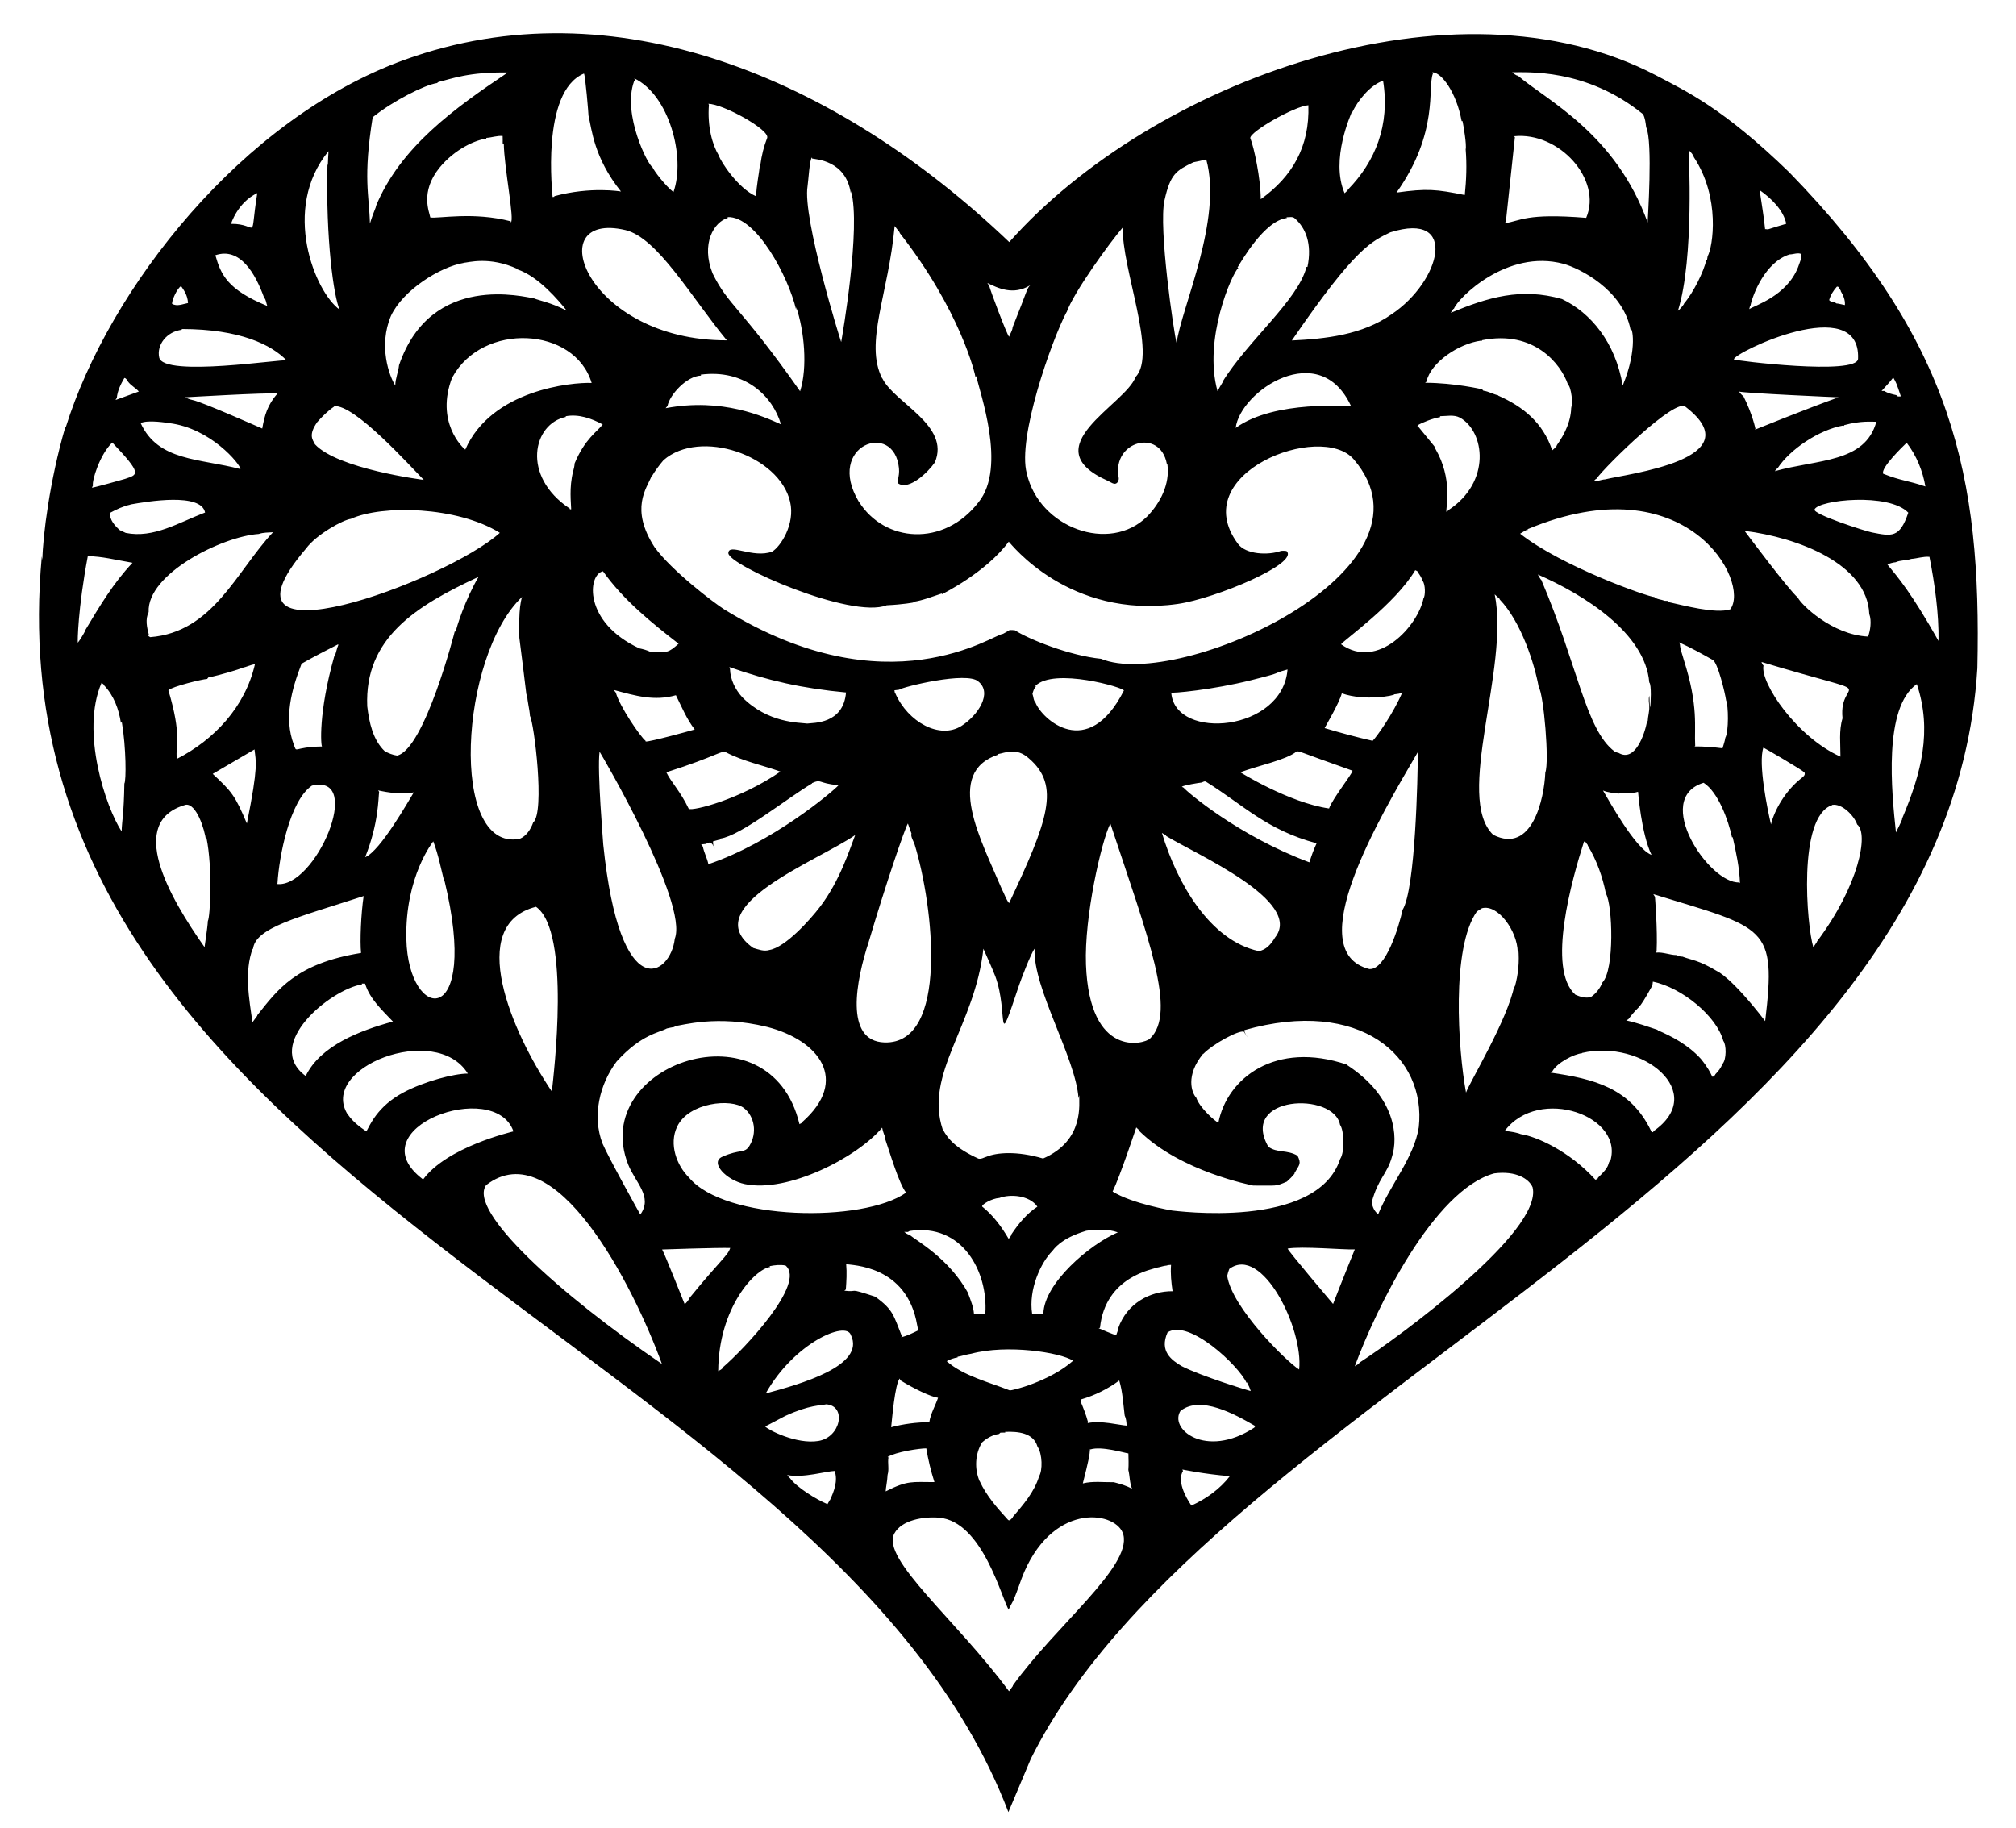 <?xml version="1.0" encoding="utf-8"?>

<!DOCTYPE svg PUBLIC "-//W3C//DTD SVG 1.1//EN" "http://www.w3.org/Graphics/SVG/1.1/DTD/svg11.dtd">
<svg version="1.1" id="Layer_1" xmlns="http://www.w3.org/2000/svg" xmlns:xlink="http://www.w3.org/1999/xlink" x="0px" y="0px"
	 viewBox="0 0 1833.28 1662.667" enable-background="new 0 0 1833.28 1662.667" xml:space="preserve">
<path fill="#000000" stroke="#000000" stroke-width="0" d="M1627.054,156.671c-60.357-58.582-93.503-73.569-120.988-88.099
	c-183.251-95.814-458.352,5.137-588.286,151.6C760.989,70.35,557.725-14.327,367.842,54.396
	C219.843,107.958,99.164,262.48,59.791,388.567c-0.142,0.091-0.427,0.264-0.569,0.356c-14.042,48.233-20.304,98.587-20.706,120.236
	c-0.132-0.782-0.386-2.357-0.518-3.14c-52.452,572.042,715.038,712.214,879.001,1141.965c0.002-0.004,20.462-48.604,20.462-48.605
	c166.826-334.464,833.236-539.265,860.702-991.707C1802.077,433.738,1775.958,309.371,1627.054,156.671z M1733.868,402.669
	c9.129,11.815,14.721,26.1,17.029,39.747c-16.139-5.561-21.784-4.988-38.385-11.573
	C1710.051,425.739,1729.906,406.422,1733.868,402.669z M1721.656,343.334c2.608,4.523,2.93,5.041,6.939,17.171
	c-0.681,0.01-2.022,0.041-2.692,0.051c-0.386-0.305-1.138-0.925-1.514-1.229c-3.739-0.843-7.61-1.636-10.851-3.78
	c-0.62,0-1.849,0.01-2.469,0.01C1714.625,351.503,1718.465,347.713,1721.656,343.334z M1706.324,383.538
	c-10.396,37.564-53.266,33.994-92.397,44.969c0.813-0.955,1.514-2.063,2.621-2.754c11.123-17.061,37.443-34.773,59.478-38.771
	l0.742,0.386l0.335-0.742C1692.404,382.408,1702.095,383.662,1706.324,383.538z M1585.346,360.24
	c-1.677-1.006-2.794-2.692-3.993-4.166c4.643,1.538,89.598,5.25,90.598,5.253c-28.005,9.962-76.11,29.454-76.11,29.454l0.508-0.711
	C1596.35,390.071,1593.774,376.905,1585.346,360.24z M1531.213,600.164c-1.24-4.714-3.211-9.297-3.566-14.204
	c-0.183-0.437-0.549-1.331-0.732-1.768c10.496,4.643,20.524,10.292,30.531,15.911c4.577,2.141,11.27,30.12,12.202,36.8
	c2.127,4.341,2.5,28.56-0.691,34.016c-0.488,3.282-1.656,6.411-2.55,9.591c-8.463-1.067-16.968-1.758-25.492-1.697l0.63-0.559
	C1540.57,661.353,1544.8,642.754,1531.213,600.164z M1549.196,711.875c13.305,8.425,22.588,34.372,25.817,49.612l0.65-0.112
	c3.109,13.737,6.126,27.666,6.604,41.779l-0.62-0.691C1554.26,803.896,1502.297,726.129,1549.196,711.875z M1670.326,260.782
	c1.92-0.833,2.499,2.449,3.637,3.495l-0.122,0.345c2.317,3.871,4.237,8.169,3.851,12.812c-2.652-0.427-5.212-1.331-7.874-1.524
	c-0.295-0.244-0.894-0.742-1.199-0.985c-1.9-0.325-3.983-0.356-5.222-2.012C1664.637,268.352,1667.217,264.298,1670.326,260.782z
	 M1624.351,203.509c-5.558,1.656-11.125,3.261-16.622,5.08c-0.62-0.061-1.859-0.173-2.489-0.234l-0.102,0.142
	c-1.138-11.908-3.312-23.714-4.978-35.581C1610.478,180.131,1621.922,191.125,1624.351,203.509z M1591.402,278.349l0.396-0.284
	c2.015-10.176,13.53-39.882,35.601-46.696c3.515,0.031,7.356-1.9,10.678-0.356c0.447,4.186-1.697,8.057-2.957,11.918
	c-10.295,26.297-39.498,34.853-44.4,38.202C1590.924,280.198,1591.148,279.274,1591.402,278.349z M1689.661,326.285
	c-0.741,15.393-112.677,1.587-112.922,0.585C1575.377,321.278,1692.301,264.755,1689.661,326.285z M1573.428,554.128
	c-13.289,4.424-43.438-3.88-55.089-6.34c-0.406-0.325-1.219-0.975-1.636-1.301c-1.057-0.051-2.093-0.081-3.109-0.122
	c-3.018-1.321-6.797-1.179-9.307-3.444c-4.728,0.119-83.615-27.418-121.953-57.568c2.144-1.351,4.349-2.601,6.584-3.82l0.874,0.965
	c-0.163-0.315-0.478-0.935-0.64-1.25C1534.235,420.692,1592.18,529.648,1573.428,554.128z M1343.015,828.921
	c1.504-1.016,3.048-1.991,4.603-2.946c14.391-3.962,32.219,20.491,32.563,39.909c0.122-0.813,0.386-2.449,0.508-3.272
	c1.107,11.705,0.041,23.602-3.231,34.91l-0.417-1.057c-5.77,30.27-40.861,88.211-43.892,97.152
	C1325.854,954.027,1319.659,861.882,1343.015,828.921z M1305.341,408.217c-0.437-0.721-0.752-1.473-0.925-2.266
	c0,0-14.664-17.941-14.692-17.983l-0.732,0.031c0.051-0.315,0.152-0.935,0.203-1.25c3.631-2.237,13.251-6.221,20.585-7.468
	l-0.366-0.782c6.045,0.02,12.538-1.676,18.197,1.311c22.73,12.656,28.682,58.73-10.76,84.299l-0.051,0.346
	c-0.396,0.244-1.189,0.721-1.585,0.965C1315.04,460.603,1321.08,435.239,1305.341,408.217z M1224.852,968.441l0.102-0.213
	c-64.95-22.023-109.071,12.162-116.995,52.762c-3.157-1.23-17.268-13.888-20.087-22.657c-4.145-4.375-10.069-20.173,6.167-39.98
	l0.244,0.041c8.849-9.083,31.981-21.584,36.811-20.209c1.25,1.829,2.357,3.78,3.719,5.558c-1.301-2.215-3.15-4.237-3.262-6.909
	c105.405-29.936,165.748,24.185,158.642,88.353c-4.171,27.301-26.272,52.789-36.912,79.057c-3.495-2.662-5.222-6.655-5.883-10.892
	c5.947-22.046,13.989-25.293,18.481-41.616C1271.327,1034.617,1269.963,997.861,1224.852,968.441z M1218.695,1054.01
	c-21.106,65.064-151.728,46.808-152.728,46.889c0,0-36.584-6.181-54.184-17.272c6.699-13.732,21.499-58.34,21.499-58.34
	c0.914,1.138,2.611,1.971,2.977,3.475c37.716,36.936,102.319,49.079,103.319,49.419c22.475-0.113,19.615,1.09,30.674-3.597
	c2.489-2.235,4.856-4.613,6.98-7.204l-0.081-0.467c4.562-7.939,6.395-8.425,2.845-15.86c-9.648-5.736-18.538-2.225-26.64-8.23
	c-26.499-46.612,59.602-50.19,65.229-19.945C1222.277,1027.887,1223.105,1047.421,1218.695,1054.01z M982.501,1274.111
	c0.213-0.386,0.63-1.168,0.843-1.555c12.365-3.607,24.08-9.439,34.443-17.089c3.105,9.824,3.874,23.578,4.948,31.791
	c1.372,2.875,1.636,6.066,1.788,9.215c-6.621-0.417-23.466-4.938-35.449-2.296c0.071-0.295,0.193-0.884,0.254-1.179
	C987.591,1286.516,985.112,1280.268,982.501,1274.111z M948.809,1194.475c-3.373,0.589-6.797,0.447-10.191,0.437
	c-3.542-22.362,8.017-46.86,18.329-57.222c9.69-13.109,29.647-17.8,30.796-18.4c9.52-1.392,19.569-1.778,28.763,1.432
	C990.622,1131.842,949.66,1166.984,948.809,1194.475z M921.021,1380c-1.341,1.057-2.987,4.003-4.653,1.849
	c-9.662-10.607-19.376-21.611-25.421-34.778h-0.112c-4.796-11.278-4.186-24.649,2.134-35.215c4.309-3.958,9.623-6.966,15.494-7.793
	c0.315-0.295,0.965-0.884,1.28-1.179c1.463-0.051,2.947-0.081,4.44-0.112l-0.122-0.63c11.712-0.463,25.673,0.815,29.363,13.35
	c4.643,6.856,4.687,21.893,1.524,26.965c-4.318,14.377-14.428,26.02-24.059,37.176L921.021,1380z M918.075,1264.367
	c-19.1-7.539-42.355-13.292-57.161-26.477c3.099-1.768,6.513-2.855,10.018-3.475l-0.224-0.538c4.257-0.721,8.342-2.205,12.629-2.814
	c32.381-8.64,80.401-1.306,92.519,6.38C955.353,1255.86,919.94,1265.058,918.075,1264.367z M826.948,1122.876
	c-1.839-0.224-3.241-1.555-4.684-2.571c0.833,0.02,2.499,0.051,3.333,0.071c0.396-0.223,1.199-0.681,1.595-0.904
	c48.169-7.376,71.423,37.385,68.835,75.033c-3.414,0.569-6.878,0.386-10.313,0.406c-0.498-6.33-2.947-12.294-5.161-18.177
	l0.061-0.366C862.994,1144.228,833.471,1128.426,826.948,1122.876z M853.049,1271.154c-2.55,7.417-6.736,14.285-7.966,22.149
	c-11.694,0.162-23.369,1.595-34.677,4.623c0.736-6.558,3.364-39.377,7.813-44.319c0.122,0.396,0.356,1.209,0.478,1.605
	C831.094,1262.911,846.644,1270.375,853.049,1271.154z M571.203,1058.946c6.491,16.511,22.695,29.367,11.087,45.581
	c-0.697-1.001-29.266-52.449-34.413-64.66c-9.563-24.896-2.688-53.884,12.863-74.515c22.586-24.935,38.878-26.181,45.66-30.054
	c2.347-0.569,4.735-1.016,7.132-1.412l-0.315-0.63c7.388-0.758,38.599-10.519,84.208,0.599
	c47.312,12.033,75.563,48.401,31.984,86.687c-0.224,1.108-1.666,1.189-2.388,1.839C700.583,910.811,535.332,967.7,571.203,1058.946z
	 M548.325,519.512c18.532,26.091,43.669,46.442,68.764,65.909c-9.35,8.156-9.884,8.191-25.614,7.397
	c-3.19-1.554-6.635-2.479-10.089-3.201C530.462,565.969,534.217,522.515,548.325,519.512z M519.409,463.143
	c-0.295,0.02-0.884,0.061-1.179,0.081l-0.01-0.63c-44.628-29.703-33.495-77.409-3.597-83.425l-0.285-0.62
	c11.806-2.215,23.48,1.93,33.752,7.478c-4.975,6.49-16.221,13.055-25.533,35.378c-0.112,2.449-0.721,4.826-1.351,7.183
	C517.37,443.553,519.363,457.905,519.409,463.143z M487.404,824.653c32.002,22.355,16.021,152.894,14.448,168.009
	C465.196,938.375,423.402,840.973,487.404,824.653z M252.327,803.286c1.45-24.494,11.203-75.355,31.344-88.831
	c48.256-11.39,2.888,94.039-31.974,89.43L252.327,803.286z M238.479,389.736c-1.006-0.368-54.783-24.276-63.247-25.898
	c-2.469-0.518-4.826-1.433-7.082-2.52c1.001-0.013,73.299-4.343,84.248-3.424C243.269,367.985,240.457,378.186,238.479,389.736z
	 M292.887,678.865c-27.196,0.475-22.489,6.847-25.795-1.976c-8.94-23.862-2.108-49.372,7.151-73.29
	c10.871-6.228,22.007-11.938,33.163-17.618c0.071,0.122,0.224,0.376,0.295,0.498c-1.382,3.109-1.92,6.482-3.079,9.673h-0.467
	C289.191,648.863,291.884,678.883,292.887,678.865z M278.256,498.907c9.559-13.008,33.951-26.239,40.814-27.036
	c28.282-12.956,96.692-11.393,135.476,12.7C405.932,528.566,183.089,610.396,278.256,498.907z M411.294,343.009l0.102,0.051
	c27.506-50.272,111.159-46.131,126.637,5.212c-18.184-0.715-91.17,6.247-114.922,60.616
	C421.016,407.482,395.495,383.782,411.294,343.009z M343.84,718.804c2.306,0.314,17.236,4.399,32.442,1.819
	c-3.956,6.333-30.38,53.438-44.207,58.919c12.398-31.195,11.881-53.554,12.71-59.478L343.84,718.804z M394.011,765.145
	c4.519,11.872,6.991,24.55,10.054,36.851c0.036-0.424,0.072-0.848,0.108-1.272c32.896,136.153-32.927,129.608-34.656,53.254
	C368.227,797.024,394.011,765.145,394.011,765.145z M413.742,573.402c-0.123,1.006-27.551,107.778-52.569,113.744
	c-3.983-0.549-7.752-2.063-11.257-3.952c-10.775-10.193-14.252-26.258-15.952-40.935c-2.548-61.812,43.77-91.002,101.196-117.645
	c-11.723,19.78-20.415,46.357-20.798,50.385C414.149,574.458,413.935,573.92,413.742,573.402z M474.734,542.87
	c-3.404,11.272-2.382,28.23-2.459,37.125c0.216,0.707,6.373,51.132,6.411,51.573c0.173,0.02,0.528,0.071,0.711,0.102
	c0.102,6.553,2.144,12.883,2.54,19.426c3.641,5.873,13.853,87.532,2.916,96.898c-2.174,6.086-6.096,12.324-12.284,14.875
	C408.034,775.052,418.027,596.379,474.734,542.87z M637.084,340.733c40.532-5.372,65.735,19.828,73.092,45.162
	c-15.334-6.822-53.097-24.447-104.894-14.661c0.437-0.518,1.311-1.555,1.748-2.083c1.825-9.786,17.085-27.104,30.552-27.595
	L637.084,340.733z M718.508,456.376c4.76,20.305-8.81,40.902-16.388,45.304c-17.624,6.405-39.329-8.115-39.792,1.246
	c-0.541,10.922,111.698,60.305,144.046,47.523c15.403-0.742,24.08-2.499,24.08-2.499l0.142-0.61c8.9-1.392,17.242-4.836,25.766-7.59
	l0.177,0.643c0,0,39.989-19.569,60.764-47.786c1.529,1.207,54.498,70.734,153.696,56.63c34.171-4.858,111.148-37.09,98.857-48.146
	c-1.595-0.254-3.201-0.193-4.775-0.142c-11.563,4.231-32.292,3.487-39.452-6.553c-47.365-64.014,75.5-111.122,105.331-76.771
	c86.334,100.366-159.524,210.834-229.743,181.502c-28.293-2.783-65.691-17.754-78.254-25.919c-1.626-0.284-3.261-0.213-4.867-0.224
	c-1.991,1.189-3.952,2.428-6.025,3.465c-8.008-0.067-104.092,69.852-253.609-22.342c-9.148-5.809-47.652-34.986-63.247-56.511
	c-22.562-34.955-7.158-53.426-2.713-64.568l0.102,0.376c3.129-5.273,6.777-10.262,10.77-14.915
	C636.557,389.513,708.728,413.964,718.508,456.376z M1123.687,389.166c4.098-33.501,76.427-82.197,105.046-19.548
	C1227.69,369.732,1159.226,363.4,1123.687,389.166z M1267.934,631.458c1.494-0.248,6.777-0.549,7.424-2.114
	c-8.282,19.488-23.166,40.357-27.107,44.38c-14.685-3.329-29.251-7.274-43.679-11.583c0.39-1.002,13.11-22.275,15.637-31.588
	C1241.414,637.948,1268.546,632.459,1267.934,631.458z M1275.46,827.447c-3.219,14.802-15.14,54.812-30.216,53.839
	c-62.932-15.99,9.312-137.907,44.105-197.342C1289.287,706.122,1287.193,808.518,1275.46,827.447z M1159.441,852.675
	c-3.312,5.558-7.976,11.298-14.783,12.284c-44.415-9.599-74.362-61.744-88.038-107.485c1.24,0.955,3.261,1.402,4.013,2.886
	C1087.229,776.657,1185.87,819.582,1159.441,852.675z M1064.372,629.791c0.938,1,38.205-2.407,73.448-11.224
	c33.259-8.321,15.904-5.06,33.031-9.726c-4.505,56.488-101.461,64.922-105.687,21.844L1064.372,629.791z M1076.33,716.346
	c-0.417-0.224-1.24-0.65-1.656-0.874c1.75-1.379,15.895-3.628,18.085-3.82c1.301-0.559,2.855-1.626,4.227-0.549
	c33.837,21.069,54.794,43.672,100.291,55.8c-3.06,6.884-3.824,8.942-6.584,17.313
	C1125.526,759.828,1079.616,720.186,1076.33,716.346z M1127.914,702.325c15.557-5.885,41.841-11.178,51.096-18.868
	c2.891-0.558-0.088-0.595,50.974,17.455c-0.817,3.727-17.971,24.955-21.397,34.341
	C1172.068,729.963,1127.914,702.325,1127.914,702.325z M948.535,1053.573c-23.788-7.101-42.417-5.424-51.36-1.646
	c-2.438,0.701-4.816,2.357-7.427,1.747c-20.18-9.201-27.806-17.873-32.32-26.518l-0.112,0.163
	c-17.085-51.135,29.26-94.169,36.953-164.514c0,0,8.674,19.235,10.841,25.09c12.314,33.268-0.255,73.659,21.758,7.619
	c1.123-3.406,10.581-28.594,13.965-32.709c-1.726,35.722,37.404,99.106,39.93,135.984c0.173-0.711,0.528-2.123,0.701-2.825
	C980.959,1003.144,986.694,1036.978,948.535,1053.573z M943.353,1097.364c-9.713,6.381-17.15,15.494-23.551,25.065
	c-0.224,1.697-1.605,2.885-2.56,4.217c-6.421-10.983-14.113-21.438-24.13-29.414c-0.473-1.807,8.554-7.292,15.738-7.793
	C918.507,1085.758,936.145,1086.883,943.353,1097.364z M831.725,767.946c17.226,55.992,31.393,181.914-27.407,180.077
	c-36.756-1.148-25.774-56.467-14.343-91.396c15.297-51.867,32.996-103.727,35.642-107.719c0.996,3.058,2.154,6.056,3.251,9.083
	C827.821,760.564,830.88,765.202,831.725,767.946z M814.115,630.39l-0.274,0.101c-0.112-0.681-0.356-2.032-0.478-2.713
	c1.382-0.163,2.784-0.325,4.196-0.508c3.602-2.715,61.78-16.893,72.046-7.559c13.21,10.51-0.252,30.917-15.413,40.539
	C854.701,672.53,825.671,656.868,814.115,630.39z M907.711,685.723c5.802-0.791,16.354-6.54,27.88,3.922
	c29.201,24.874,17.176,57.023-17.973,131.717c-2.916-3.729-4.237-8.463-6.492-12.599c-18.683-44.394-53.12-106.401-3.15-122.563
	L907.711,685.723z M941.667,638.976c-2.002-2.103-1.778-5.375-2.794-7.956c0.65-2.438,1.402-4.907,3.15-6.797l-0.559-0.346
	c16.68-17.189,81.812,1.66,80.52,4.206C989.098,692.86,947.292,653.753,941.667,638.976z M1009.696,748.889
	c34.491,103.994,60.991,171.989,35.988,195.69c-5.256,4.982-54.942,18.346-58.138-67.468
	C985.931,833.673,1001.48,765.368,1009.696,748.889z M545.226,683.589c1.594,2.309,81.023,137.584,68.388,170.153
	c-3.617,33.217-49.651,63.397-65.025-85.529C548.643,767.213,542.897,700.812,545.226,683.589z M558.261,627.484
	c19.691,5.342,36.739,10.376,56.379,4.775c5.273,10.607,9.815,21.702,17.1,31.161c-4.718,1.41-40.634,11.251-44.563,10.943
	c-0.051-0.183-0.152-0.549-0.203-0.732c-4.514-3.358-23.666-31.481-26.945-43.699C559.359,629.151,558.82,628.307,558.261,627.484z
	 M605.953,702.335c47.428-15.18,50.153-20.358,54.306-18.116c15.596,8.138,33.011,11.613,49.47,17.486
	c-36.591,25.222-79.618,36.088-83.405,33.864C618.845,719.744,609.85,710.745,605.953,702.335z M663.247,606.636
	c35.043,12.311,66.921,19.502,106.103,23.114c-2.422,28.947-29.831,27.479-35.266,28.276c-7.365-0.965-35.593-0.283-59.071-23.917
	c-6.401-7.041-10.912-16.094-11.176-25.716C663.694,607.946,663.399,607.073,663.247,606.636z M641.717,767.512
	c1.28-0.569,2.56-1.148,3.932-1.473c2.398,1.24,3.536,3.739,4.572,6.096c-0.488-1.341-1.057-2.662-1.626-3.942
	c-0.051-0.752-0.163-2.255-0.224-2.997c1.687-0.437,3.373-0.894,5.05-1.412l0.325,0.742c0.356-0.478,1.087-1.433,1.453-1.92
	c18.628-2.763,60.022-36.311,83.192-50.08l0.071-0.366c9.027-3.99,4.306-0.002,24.07,1.981c-5.69,6.176-60.34,52.239-118.346,71.762
	c-1.138-5.497-3.932-10.465-5.029-15.952c-0.396-0.518-1.179-1.544-1.565-2.063C638.954,767.746,640.335,767.624,641.717,767.512z
	 M777.701,759.394c-5.111,13.212-13.869,41.445-31.934,65.178c-9.093,12.002-31.576,36.972-46.117,39.371
	c-4.928,1.565-9.937-0.498-14.671-1.849C632.224,824.753,744.88,782.414,777.701,759.394z M615.771,1024.55
	c10.596-22.149,49.244-25.804,60.735-16.87c9.756,7.585,12.197,22.76,4.955,34.432c-4.459,7.187-8.501,2.596-24.739,9.903
	c-11.368,5.116,3.485,21.226,20.663,24.836c38.976,8.191,101.918-24.137,124.833-51.33c0.569,2.804,1.422,5.547,2.591,8.179
	l-0.427,0.396c4.847,14.002,12.847,41.854,19.589,50.537c-38.817,27.511-165.083,25.714-197.484-13.818
	C615.433,1059.933,608.094,1040.596,615.771,1024.55z M1219.518,585.909c2.193-3.479,49.506-36.879,67.454-67.362
	c0.955,0.498,2.428,0.721,2.53,2.114c1.717,2.337,3.343,4.826,4.176,7.64c2.624,2.999,2.58,13.739,0.833,15.738
	C1289.563,569.071,1253.04,609.855,1219.518,585.909z M1415.671,405.443c-1.209,1.534-2.581,2.926-4.125,4.115
	c-8.511-25.352-26.491-39.707-49.145-49.795l0.274-1.016l-0.213,0.772c-4.674-0.945-8.819-3.627-13.564-4.206
	c-0.295-0.325-0.874-0.975-1.168-1.3c0,0-25.113-5.865-51.756-5.903c0.294-0.254,0.894-0.752,1.189-1.006
	c3.852-17.61,29.473-34.682,49.734-37.339l0.721,0.264l0.122-0.65c47.386-9.534,71.828,21.85,78.041,40.143
	c3.251,2.977,4.446,17.086,3.769,23.45c-0.315-1.402-0.569-2.804-0.752-4.206c0.315,13.229-5.629,25.756-13.188,36.292
	L1415.671,405.443z M1357.87,759.201c-35.355-33.904,15.086-151.592,1.361-218.658c1.554,1.351,3.079,2.753,4.552,4.207
	l-0.051,0.355c19.666,20.428,31.806,59.011,35.52,79.646c4.581,6.823,9.784,68.27,6.005,77.766
	C1404.314,726.199,1393.326,777.129,1357.87,759.201z M1401.538,527.203l-0.396-0.193c-0.986-1.473-1.9-2.977-2.692-4.542
	c42.025,18.32,97.781,53.279,101.338,98.178c2.195,1.52,1.322,20.076,0.813,22.698c-0.843-3.495-0.295-7.112-0.803-10.638
	c-0.874,3.119-0.264,6.37-0.031,9.53c0.305,4.552-1.189,8.941-1.392,13.462c-0.152,0.112-0.447,0.335-0.589,0.437
	c-2.207,11.627-10.951,37.561-26.081,28.469c-1.29-0.02-2.367-0.833-3.495-1.229C1441.87,663.605,1434.707,604.794,1401.538,527.203
	z M1440.431,765.338c1.737-0.213,2.317,2.093,3.414,3.119v0.447c8.098,13.391,13.462,28.347,16.49,43.658
	c6.112,10.207,7.979,69.324-3.109,80.855c-2.154,5.293-5.812,10.14-10.587,13.33c-4.816,1.311-9.611-0.244-14.011-2.123
	C1406.233,881.284,1429.632,799.24,1440.431,765.338z M1457.694,718.906c4.44,1.859,9.347,2.195,14.082,2.804
	c5.893-1.067,12.03,0.274,17.821-1.656c0,0,2.825,37.653,12.223,57.385C1487.248,772.078,1463.065,727.909,1457.694,718.906z
	 M1535.663,136.462c1.737,1.971,3.983,3.83,4.643,6.482c24.384,36.858,17.338,81.633,12.538,90.131
	c-0.203,1.047-0.376,2.103-0.508,3.17c-0.163,0.031-0.478,0.081-0.64,0.112c-2.272,10.378-11.719,29.625-20.341,39.757l-0.122,0.498
	c-1.554,2.205-3.211,4.369-5.375,5.984C1540.954,234.795,1535.484,137.462,1535.663,136.462z M1532.717,369.913
	c61.992,47.87-53.794,61.146-73.123,66.062c-3.546,0.213-6.807,1.87-10.363,1.758c0.752-0.772,1.321-1.89,2.418-2.256
	C1461.039,422.707,1523.685,361.483,1532.717,369.913z M1494.098,103.848c1.951,3.617,2.357,7.854,2.875,11.867
	c6.232,12.754,1.292,85.614,1.331,86.616c-29.154-80.728-91.052-110.66-117.96-133.485c-2.113-0.244-3.576-2.002-5.232-3.15
	C1386.794,66.024,1441.783,61.3,1494.098,103.848z M1369.401,201.528c0.029-0.617,8.199-76.791,8.199-76.791l-0.762-0.833
	c41.035-4.239,80.421,39.502,65.594,74.2c-55.385-4.44-59.347,2.835-74.241,4.948
	C1368.497,202.676,1369.097,201.904,1369.401,201.528z M1421.647,239.891c14.196,3.804,54.096,23.405,61.137,60.024
	c1.018-4.395,7.053,16.553-7.168,50.745c-6.603-39.486-29.277-66.34-55.172-78.697c-37.294-10.655-67.409-1.524-101.204,12.523
	c0.742-1.199,1.524-2.357,2.357-3.495l0.579-0.254C1325.647,271.348,1370.328,226.14,1421.647,239.891z M1303.086,66.814
	l-0.671-1.087c8.389-0.181,22.056,18.4,26.752,44.4h0.823c0.843,4.269,3.867,21.441,2.845,25.726
	c1.128,13.808,0.64,27.737-0.813,41.515c-25.893-5.229-34.559-6.092-62.079-2.225C1308.869,120.341,1297.948,79.111,1303.086,66.814
	z M1229.211,102.08l0.356,0.244c5.356-11.122,16.314-24.777,28.164-28.946c6.471,40.434-7.027,73.572-32.147,99.265v0.447
	c-0.945,0.894-1.92,1.768-2.845,2.652C1209.469,145.054,1228.861,103.379,1229.211,102.08z M1264.294,211.292
	c62.759-19.747,45.779,44.679,1.27,74.454c-26.707,18.91-60.306,22.426-90.792,23.897
	C1233.348,224.054,1247.719,219.512,1264.294,211.292z M1189.799,95.699c1.243,37.713-14.628,64.88-43.313,85.488
	c-0.029-18.676-6.143-47.436-9.54-55.637C1136.734,119.672,1177.289,96.527,1189.799,95.699z M1126.156,243.581l-0.843-0.264
	c3.339-5.301,24.451-42.761,44.918-45.02l-0.285-0.721c2.489,0.132,5.609-0.945,7.6,1.097c9.671,8.587,15.831,22.839,11.41,44.156
	l-0.843-0.142c-7.591,30.292-53.651,67.391-76.415,104.609l0.061,0.457c-1.605,2.621-3.17,5.263-4.582,7.986
	C1093.943,308.373,1120.469,248.408,1126.156,243.581z M1058.977,182.071c5.33-23.894,10.658-26.999,26.264-34.504
	c3.922-0.691,7.803-1.605,11.674-2.581c15.156,54.689-22.745,135.172-26.965,166.983
	C1067.545,303.261,1053.305,206.683,1058.977,182.071z M969.75,284.049l0.183-0.051c6.193-17.802,38.932-63.019,51.167-77.268
	c-1.6,36.215,31.614,115.565,11.593,136.015c-9.214,25.574-94.467,64.139-24.862,94.718c1.573,0.691,3.71,2.258,5.392,2.481
	c3.06,0.406,4.675-3.436,3.986-5.99c-5.911-32.766,37.755-44.8,43.862-12.152l0.559,0.782c2.317,17.618-6.442,34.778-18.441,47.123
	c-34.298,33.882-98.278,10.19-109.466-39.188C924.946,398.282,956.31,309.633,969.75,284.049z M936.932,259.35
	c-3.129,2.648-2.673,4.89-16.084,38.263c-0.203,3.058-2.205,5.751-3.21,8.636c-2.21-2.263-17.465-43.221-18.055-46.219
	c-0.63-0.874-1.199-1.758-1.727-2.672C907.196,261.851,921.399,269.055,936.932,259.35z M817.499,425.865
	c0.759,7.949-2.616,12.652-0.268,14.05c9.69,5.77,26.439-10.06,32.912-19.405c14.292-33.785-36.737-53.925-47.773-76.425
	l-0.173-0.02c-16.395-32.383,5.856-76.655,11.369-138.514c1.524,1.91,3.079,3.82,4.562,5.781l-0.01,0.498
	c55.357,70.795,68.764,128.637,69.049,131.534c0.193-0.508,0.396-1.006,0.62-1.504c2.819,14.411,28.008,82.802,2.103,114.8
	c-31.531,41.008-85.51,36.868-108.846-0.427l-0.071,0.01C750.242,404.804,813.316,382.031,817.499,425.865z M734.378,169.279
	c0.752-4.714,1.862-25.336,4.095-26.051l0.03,0.955c2.894,0.747,30.906,1.414,35.215,31.801c0.051-0.549,0.152-1.646,0.203-2.195
	c9.139,32.978-7.916,131.575-8.971,137.275C764.368,310.065,729.57,197.965,734.378,169.279z M697.639,125.458
	c-3.028,7.681-5.039,15.799-6.116,23.978l-0.356-0.447c-1.016,9.855-3.302,19.589-3.546,29.546
	c-16.557-7.268-32.441-31.865-33.874-36.953c-6.047-9.984-10.612-26.517-9.083-46.422l-0.63-0.742
	C656.872,94.205,700.349,118.006,697.639,125.458z M661.926,198.145l-0.284-0.721c26.04-1.16,55.367,54.358,62.333,84.208
	c0.041-0.548,0.112-1.666,0.142-2.225c7.187,21.155,10.476,54.601,3.465,76.405c-54.533-77.592-65.074-77.58-79.575-107.149
	C637.225,221.64,649.19,201.809,661.926,198.145z M576.56,74.027l1.036-0.213c-0.193-0.63-0.569-1.91-0.752-2.55
	c31.571,15.094,46.848,71.591,35.581,103.431c-7.097-5.442-17.845-19.347-19.152-22.779
	C589.5,150.669,565.741,104.136,576.56,74.027z M660.971,309.511c-127.954,0.317-170.557-118.489-92.285-100.291
	C597.979,216.168,628.605,270.279,660.971,309.511z M531.022,66.885c1.208,0.983,4.225,37.387,4.145,38.294
	c2.969,12.161,4.746,38.1,29.546,68.998c0,0-27.305-4.832-60.687,4.257l0.071,0.559c-0.396,0.051-1.199,0.152-1.595,0.193
	C502.633,178.185,491.303,83.394,531.022,66.885z M515.375,282.474c-15.386-7.723-24.126-8.803-30.237-11.288
	c-6.997-0.58-93.059-24.426-122.258,60.921c-0.589,6.259-3.414,12.141-3.414,18.512c-5.436-8.395-15.567-36.121-3.891-63.481
	c10.87-23.211,44.482-44.476,66.336-48.088h-0.65c4.684-0.211,23.416-6.326,49.572,5.629l-0.427,0.264
	C489.948,251.476,508.156,273.564,515.375,282.474z M464.482,202.259l-0.02-1.006c-34.001-8.903-65.907-2.269-73.174-3.515
	c-0.753-4.778-9.481-23.043,8.291-45.091c14.27-17.451,33.472-25.549,42.825-26.579l-0.295-0.671
	c5.05-0.213,9.876-2.174,14.976-1.707c0.091,2.255,0.081,4.501,0.041,6.757l1.016,0.102
	C458.375,152.007,468.192,200.821,464.482,202.259z M339.045,105.737l0.447,0.447c17.156-13.921,46.815-29.091,57.842-30.643
	c0.366-0.264,1.077-0.782,1.443-1.036c11.968-2.817,27.312-9.186,62.943-8.565c-48.359,32.521-97.736,67.781-119.982,121.79
	l0.091,0.478c-2.022,4.979-3.901,9.987-5.425,15.139C335.74,176.995,329.952,162.258,339.045,105.737z M385.355,436.411
	c-1.001-0.063-78.33-9.986-98.95-32.36c-2.24-4.463-6.051-8.369,2.012-20.087c4.643-5.253,9.642-10.241,15.444-14.204l-0.163-0.366
	C322.206,367.254,372.539,423.457,385.355,436.411z M298.749,137.488c-0.193,4.013-0.539,8.027-0.589,12.05l-0.376,0.66
	c-1.65,67.156,5.695,120.009,11.105,131.412C286.534,265.761,255.535,189.988,298.749,137.488z M233.947,175.609
	c-7.358,46.346,2.174,27.598-23.863,27.966C210.085,203.575,215.837,184.331,233.947,175.609z M240.206,270.82
	c1.839,1.595,1.849,5.141,2.855,7.427c-36.28-14.783-42.228-28.605-47.225-46.127C218.206,224.479,232.176,248.53,240.206,270.82z
	 M164.655,260.162c2.365,3.5,5.934,8.144,6.31,15.423c-4.704,0.843-10.018,3.444-14.539,0.66
	C156.479,272.347,161.171,262.171,164.655,260.162z M165.407,299.899l-0.274-0.681c53.274,0,81.993,14.509,95.496,28.591
	c-1.769-1.845-111.774,15.593-115.842-2.626C142.235,313.758,151.542,301.498,165.407,299.899z M153.834,384.798
	c37.838,4.587,64.753,37.489,64.853,41.809c-37.136-9.829-74.817-6.922-90.802-41.85
	C134.49,381.491,152.833,384.688,153.834,384.798z M106.234,361.836c0.579-6.482,3.627-12.507,6.828-18.075
	c1.605,0.081,2.438,1.88,3.19,3.109c2.682,3.749,7.082,5.863,9.998,9.205c0,0-21.213,7.721-21.214,7.722
	C105.339,363.309,105.939,362.323,106.234,361.836z M102.088,402.446c27.71,29.136,23.371,29.057,11.633,33.082
	c-1.284,0.425-28.006,7.935-30.166,8.016c0.234-0.478,0.701-1.422,0.945-1.89C83.471,437.106,90.746,413.326,102.088,402.446z
	 M113.082,712.637c-0.471,28.203-2.116,32.474-2.489,43.486c-14.279-21.717-37.596-90.578-18.227-135.182
	c0.762,0.62,1.534,1.24,2.306,1.89l-0.01,0.477c8.799,9.165,13.442,21.743,15.271,34.128l0.427-0.569l0.427-0.061
	C114.734,679.68,114.814,710.122,113.082,712.637z M77.633,572.914l0.03,0.427c-2.042,3.871-4.267,7.681-6.909,11.186
	c-0.278-1.005-0.042-30.254,9.083-78.762c13.668,0.329,23.495,3.061,40.671,6.045C103.267,529.926,90.394,551.557,77.633,572.914z
	 M114.311,484.632c-1.778-0.894-3.586-1.727-5.405-2.52c-4.481-3.942-9.337-9.388-8.931-15.687c5.873-3.16,12.04-6.066,18.563-7.488
	l-0.01-0.142c15.751-2.806,64.302-10.953,67.951,7.295C162.727,475.093,139.692,489.843,114.311,484.632z M134.702,578.238
	l0.772-0.539c-1.829-6.746-3.617-14.509-0.305-21.052c-1.715-34.759,66.829-68.819,100.149-71.04
	c4.196-1.453,8.616-1.27,12.985-1.595c-33.257,35.273-54.35,90.958-111.752,95.425C136.094,579.132,135.16,578.533,134.702,578.238z
	 M153.113,627.738c3.393-3.432,31.11-10.166,35.276-10.282c0.244-0.335,0.742-1.006,0.985-1.341
	c11.132-2.223,28.421-7.497,30.999-8.789c3.902-0.782,7.458-2.774,11.451-3.251c-8.889,38.83-37.023,68.685-71.071,86.108
	C159.423,676.156,165.51,669.366,153.113,627.738z M189.009,837.567c-0.257,6.014-2.913,22.647-3.007,23.795
	c-32.503-45.999-71.224-114.348-16.998-129.512c9.394-1.149,17.017,21.478,18.512,33.356c0.071-0.772,0.203-2.327,0.264-3.099
	C193.383,789.41,191.141,833.936,189.009,837.567z M193.428,703.777c0,0,38.008-22.23,38.009-22.231
	c1.168,11.091,3.795,14.288-6.95,67.362C213.652,723.132,210.688,719.94,193.428,703.777z M233.927,923.309l0.01,0.467
	c-1.412,1.961-2.875,3.891-4.328,5.842c-3.037-20.54-7.645-46.461,0.254-67.068l0.183,0.864
	c1.619-19.808,40.839-29.068,100.637-48.515c-2.404,16.081-3.46,41.206-2.337,51.736
	C269.003,876.222,252.391,900.164,233.927,923.309z M278.012,978.54c-38.839-28.492,22.271-78.625,51.258-83.354l-0.325-0.691
	c0.996-0.02,2.012-0.031,3.018-0.02c4.278,14.041,15.586,24.191,25.36,34.545C327.681,937.027,291.272,950.902,278.012,978.54z
	 M333.192,1028.914c-6.167-4.135-12.223-8.768-16.5-14.905l-0.183,0.02c-27.887-42.845,79.788-84.856,108.928-37.705
	c-12.668,0.015-39.345,7.042-58.289,17.029C342.84,1006.143,336.088,1024.01,333.192,1028.914z M384.766,1072.623
	c-61.583-46.256,65.016-92.609,82.155-43.74C464.965,1029.475,406.488,1043.08,384.766,1072.623z M442.069,1077.785
	c62.499-48.403,133.571,90.474,159.84,162.604C508.531,1176.684,425.179,1101.126,442.069,1077.785z M622.657,1186.083
	c-0.962-2.056-17.296-43.675-20.534-49.765c1.002-0.055,50.273-1.727,61.926-1.392c-2.359,7.247-8.393,10.347-36.922,45.335
	C626.121,1182.526,624.485,1184.426,622.657,1186.083z M657.323,1243.498c-0.457,1.87-2.753,2.449-4.206,3.424
	c0.323-57.715,33.445-92.958,47.255-94.663l-0.62-0.762c4.765-0.985,9.784-1.534,14.6-0.609
	C733.427,1167.06,676.483,1227.071,657.323,1243.498z M754.699,1364.343l-0.112-0.142c-0.721,1.209-1.422,2.449-2.113,3.698
	c-10.336-4.319-27.988-15.26-34.118-23.663c-1.077-0.691-1.676-1.91-2.479-2.825c14.481,2.893,35.913-3.571,43.15-3.698
	C762.116,1346.715,758.499,1356.154,754.699,1364.343z M744.244,1310.433c-19.945,3.274-46.074-10.232-48.454-13.219
	c0.122,0.153,16.34-8.63,18.139-9.465c22.354-10.369,32.56-9.436,37.427-10.653C770.098,1278.43,764.655,1307.082,744.244,1310.433z
	 M696.318,1267.222c25.756-45.792,72.946-66.339,77.39-53.24C787.647,1242.072,727.299,1258.909,696.318,1267.222z
	 M796.244,1179.489l0.071-0.132c-27.097-8.881-14.399-3.865-28.479-5.578c0.335-0.284,1.016-0.843,1.351-1.118
	c0.549-7.671,1.016-15.383,0.295-23.043c4.515,1.181,55.17,0.514,64.538,55.383c0.234,1.605,0.661,3.18,1.26,4.724
	c-5.1,2.418-10.231,5.161-15.769,6.37c0.142-0.244,0.447-0.711,0.599-0.955C812.57,1196.291,812.377,1191.163,796.244,1179.489z
	 M807.146,1341.208c1.585-5.192-0.102-10.577,0.792-15.85l-0.782-0.355c7.532-4.667,29.129-7.858,35.175-7.823
	c1.727,10.384,4.196,20.646,7.417,30.674c-20.339,0.028-24.058-1.833-44.329,8.433
	C805.504,1352.892,806.892,1347.19,807.146,1341.208z M920.991,1532.911l0.132,0.295c-1.209,1.605-2.398,3.221-3.556,4.867
	c-47.639-64.766-116.635-120.299-104.305-143.426c6.605-12.388,26.747-15.622,40.672-14.453
	c39.911,3.351,57.318,75.03,63.391,83.717c-0.289-0.413,3.526-7.056,3.939-7.985c4.534-10.212,6.643-18.371,10.208-26.502
	c28.359-64.688,84.932-54.509,90.082-33.645C1028.787,1425.09,959.873,1478.547,920.991,1532.911z M1012.89,1347.945
	c-9.388,0.173-19.01-1.209-28.215,1.097c5.22-20.503,6.262-25.886,6.553-31.294l0.315,0.376c10.357-3.156,30.639,3.143,34.575,3.658
	c0.102,4.999,0.345,10.028-0.051,15.037c1.412,5.659,1.077,11.684,3.373,17.13C1024.29,1351.013,1018.559,1349.438,1012.89,1347.945
	z M1016.791,1208.079c0.051,1.89-1.24,4.176-1.737,6.208c-1.616-0.263-15.131-5.885-15.992-6.381l1.219-0.386
	c4.888-47.188,49.147-53.189,51.421-54.642c3.129-0.406,6.076-1.748,9.256-1.971c1.25-0.467,2.591-0.538,3.942-0.589
	c-0.599,8.027,0.203,16.002,1.392,23.938C1045.865,1174.084,1024.722,1185.259,1016.791,1208.079z M1061.73,1211.696
	c19.331-12.792,65.01,30.56,71.833,45.873l0.254-0.61c1.402,2.581,2.743,5.243,3.536,8.098
	c-3.991-0.989-45.127-13.692-62.617-22.586C1065.453,1237.007,1054.053,1228.938,1061.73,1211.696z M1083.422,1369.19
	c-5.888-8.464-13.023-22.726-7.65-31.456c-0.142-0.335-0.437-0.996-0.589-1.331c0.559,0.052,19.058,4.073,43.181,6.066
	C1109.31,1354.214,1096.844,1363.063,1083.422,1369.19z M1140.533,1298.343c-44.031,28.77-78.502,0.971-66.671-15.82l0.152,0.193
	c17.926-13.478,48.147,2.836,67.565,14.204C1141.315,1297.276,1140.797,1297.987,1140.533,1298.343z M1181.397,1245.459
	c-12.04-7.675-61.18-56.34-65.422-85.173c0.427-2.164,1.097-4.257,1.9-6.279C1147.704,1131.777,1185.443,1208.485,1181.397,1245.459
	z M1212.264,1185.849c-0.851-1.001-40.451-47.716-41.342-50.344c12.679-2.342,51.397,1.201,61.083,0.752
	C1231.965,1136.373,1219.061,1168.037,1212.264,1185.849z M1236.313,1239.18c-0.854,1.636-2.906,2.266-4.308,3.363
	c19.106-52.041,71.646-160.266,126.759-175.446c19.997-2.632,31.803,5.116,34.951,12.69
	C1403.243,1119.984,1272.28,1215.82,1236.313,1239.18z M1463.769,1057.607c-0.132-0.396-0.406-1.189-0.538-1.585
	c-0.478,6.208-5.893,10.678-9.977,14.915c-0.234,1.229-1.432,1.656-2.489,1.88c-23.75-26.232-54.104-39.477-67.759-41.403
	c-1.585-0.832-9.739-2.903-14.864-2.682C1399.241,986.802,1479.073,1015.054,1463.769,1057.607z M1503.628,1028.721
	c-0.183,1.778-2.144,0.64-2.306-0.498c-18.65-38.714-51.804-47.137-91.371-52.772c0.406-0.264,1.24-0.793,1.656-1.057
	c4.074-7.842,19.906-15.967,27.118-16.581l-0.081-0.254C1493.748,944.705,1553.891,993.651,1503.628,1028.721z M1566.184,967.76
	c-1.26,3.607-3.78,6.584-6.401,9.297l-0.02,0.427c-4.682,4.149,0.12,1.661-13.066-14.56c-11.882-13.07-26.757-20.566-39.371-26.061
	l0.122-0.264c-9.48-3.109-18.888-6.553-28.672-8.606c0.63-0.427,1.311-0.803,2.022-1.128c10.751-14.45,7.306-4.41,21.824-30.674
	c0.112-1.168,0.254-2.327,0.427-3.465c26.362,5.412,58.029,31.331,64.07,53.92C1569.868,949.825,1570.24,963.718,1566.184,967.76z
	 M1605.199,928.623c-30.889-40.164-43.658-45.375-43.658-45.375c-17.122-10.301-23.021-9.98-31.618-13.29
	c-1.91,0.122-3.617-0.518-5.233-1.372c-6.299-0.061-12.253-2.875-18.614-2.276c0.102-0.305,0.295-0.914,0.396-1.229
	c0.95-19.651-1.504-49.46-1.504-49.46c-0.376-0.62-1.128-1.849-1.514-2.469C1605.654,844.48,1615.649,841.32,1605.199,928.623z
	 M1675.539,653.159l-0.264-0.224l0.203,0.508c-3.363,11.125-1.748,23.145-1.819,34.667c-39.807-17.757-73.244-67.272-69.983-82.846
	c-0.894-0.925-1.494-2.002-1.798-3.251C1718.162,636.99,1671.32,613.826,1675.539,653.159z M1637.844,707.923
	c-14.124,11.107-24.246,28.718-27.372,41.799c-3.195-13.567-11.852-55.711-6.889-69.831c0.925,0.298,34.455,19.787,37.369,22.606
	C1642,705.068,1639.49,706.561,1637.844,707.923z M1652.261,856.302l-0.03,0.356c-1.057,1.615-2.154,3.201-3.241,4.796
	c-5.945-19.044-14.535-119.007,17.1-129.228l-0.031-0.213c8.907-1.607,20.08,9.791,22.789,17.801
	C1699.573,758.063,1690.373,805.488,1652.261,856.302z M1698.744,578.898c-32.891-1.549-61.24-29.445-63.867-35.479
	c-7.423-5.829-47.681-59.636-48.424-60.636c48.324,6.025,111.64,29.972,113.408,75.571
	C1702.232,564.682,1700.693,574.029,1698.744,578.898z M1650.118,463.287c3.638-8.677,67.536-15.502,85.224,2.945
	c-7.817,23.344-15.13,21.491-33.107,17.974C1696.136,483.011,1648.288,467.649,1650.118,463.287z M1729.693,744.51l0.071,0.498
	c-1.575,4.145-3.759,8.016-5.649,12.009c-3.911-36.731-11.734-113.526,19-134.877
	C1757.255,664.568,1747.263,703.063,1729.693,744.51z M1752.431,633.54c0.544,1.616,0.969,3.265,1.317,4.931
	C1753.4,636.804,1752.975,635.156,1752.431,633.54z M1762.835,582.891c-24.52-43.585-36.876-57.888-46.605-69.689
	c2.479-0.803,4.958-1.656,7.59-1.89c4.511-2.042,9.601-1.412,14.224-3.028c5.558-0.406,10.861-2.367,16.541-1.88
	C1759.373,530.612,1763.245,558.208,1762.835,582.891z"/>
</svg>
